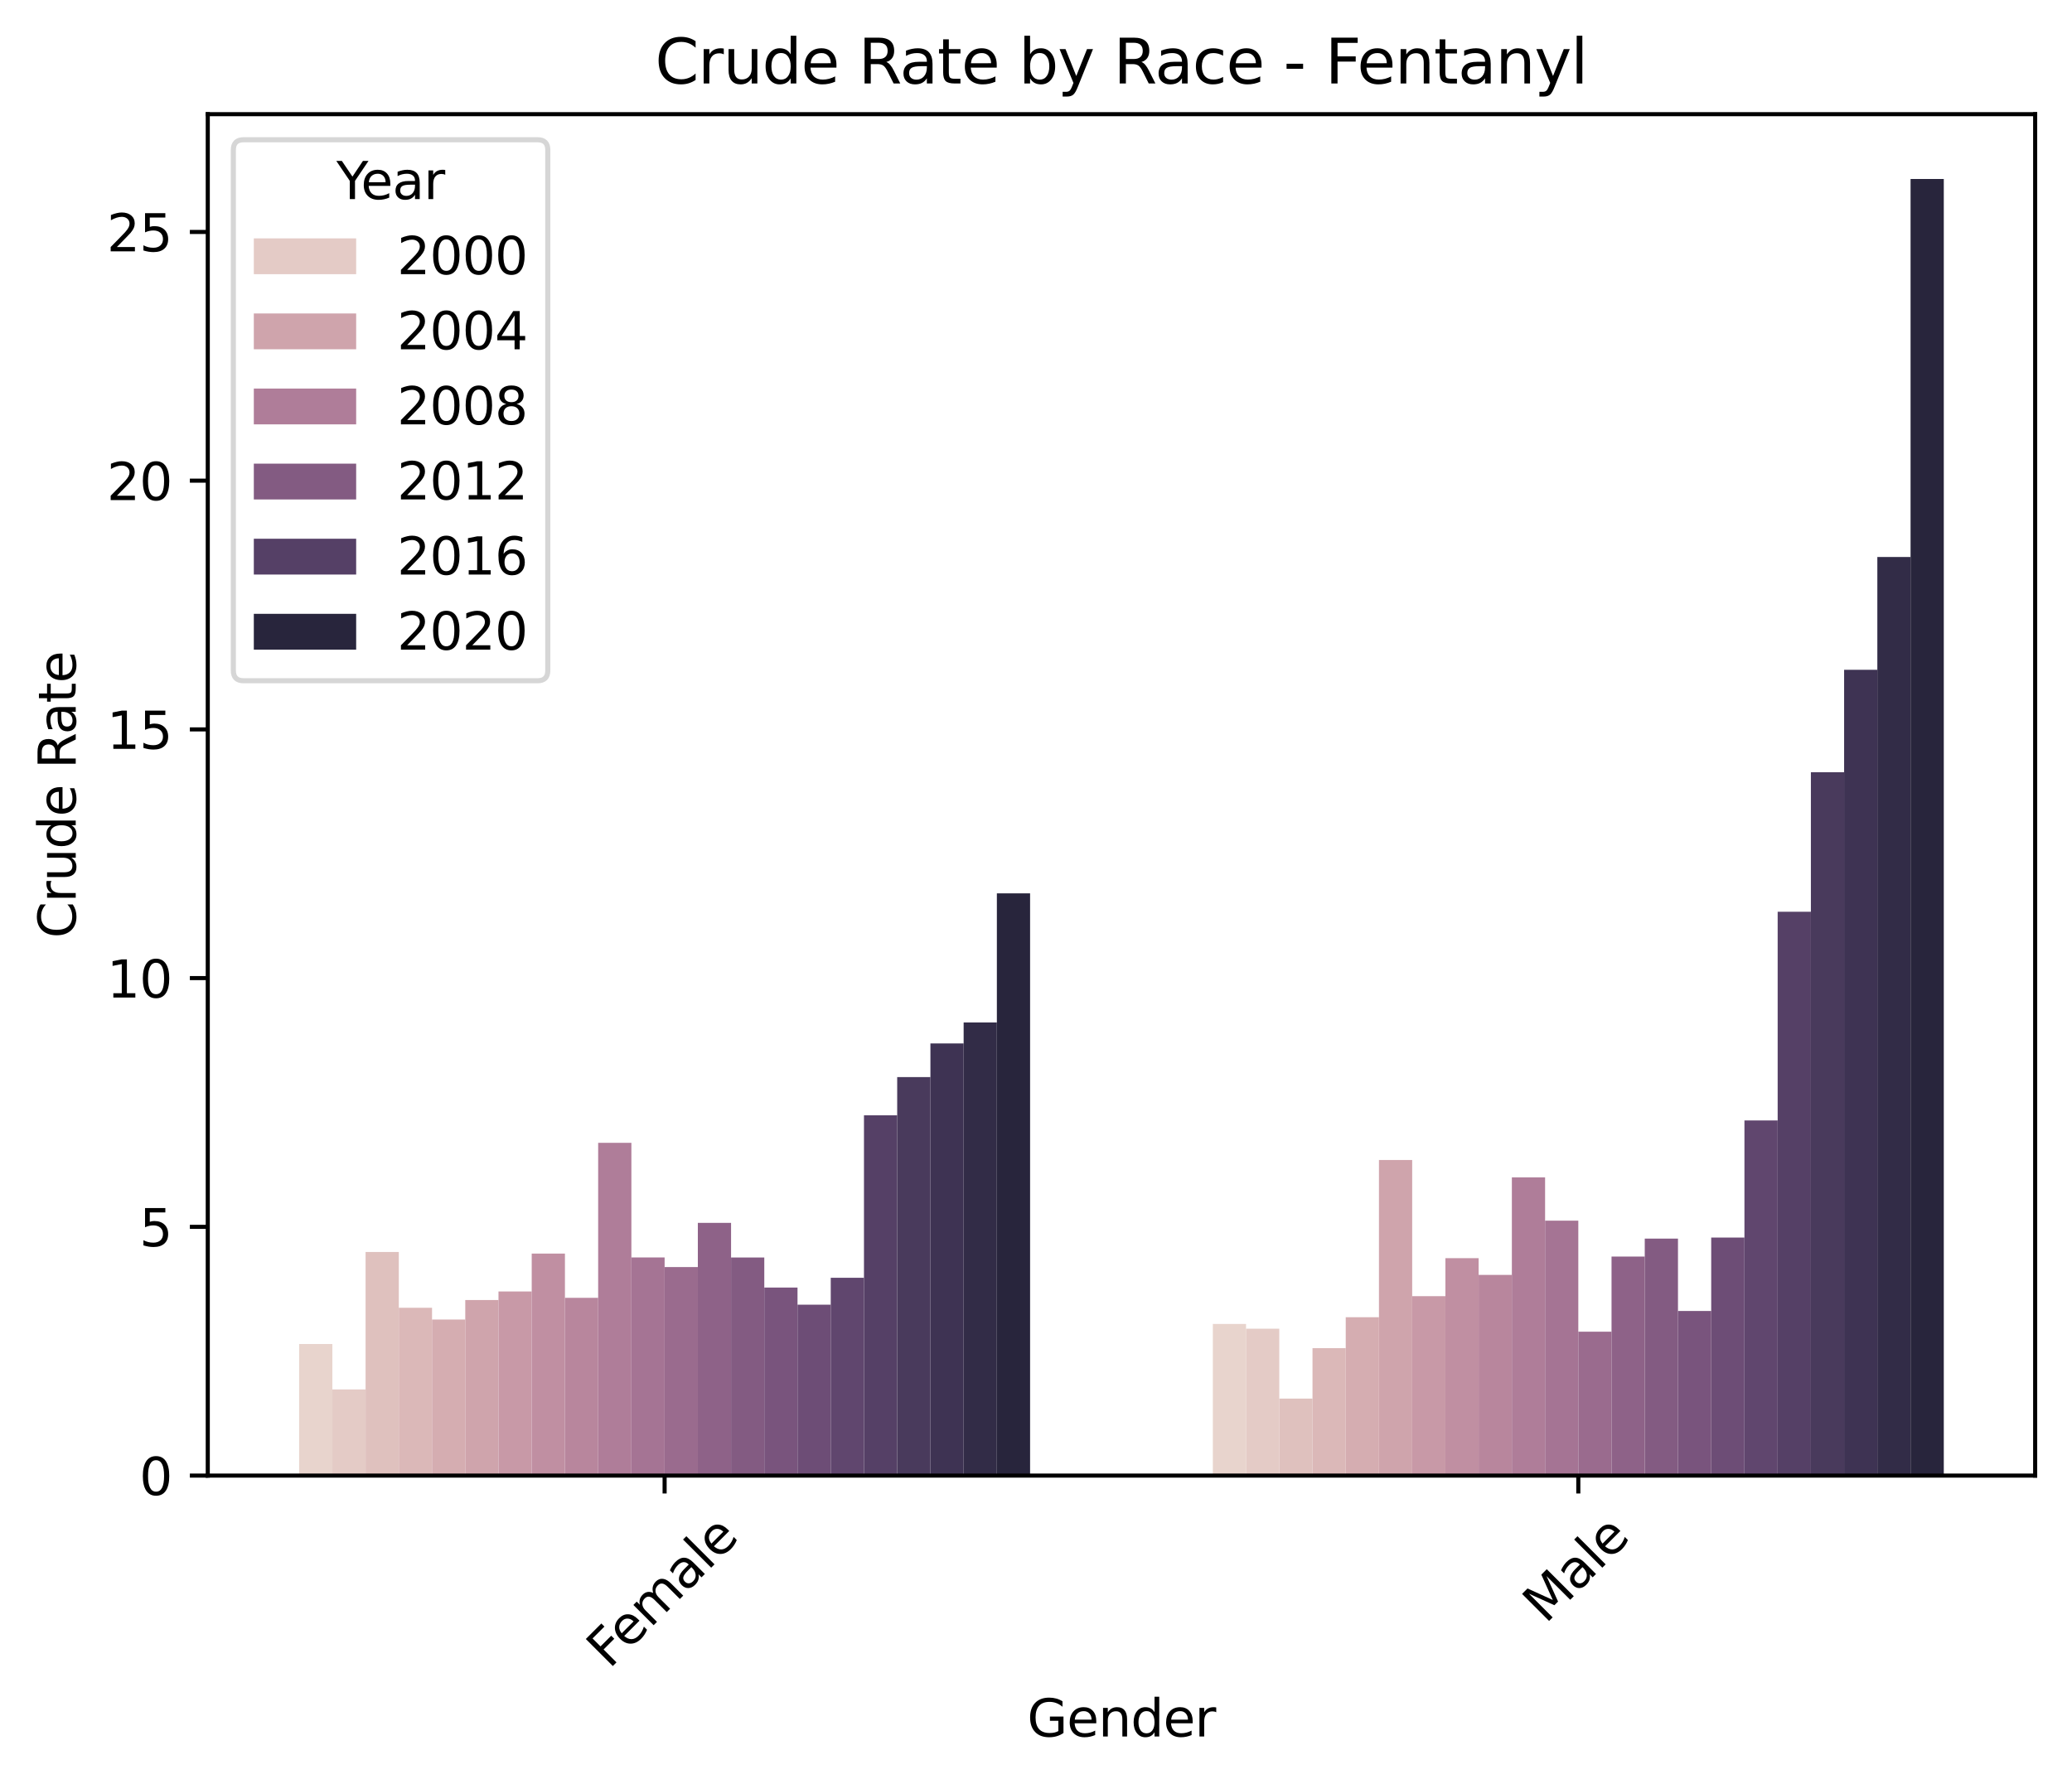 <?xml version="1.0" encoding="utf-8" standalone="no"?>
<!DOCTYPE svg PUBLIC "-//W3C//DTD SVG 1.1//EN"
  "http://www.w3.org/Graphics/SVG/1.1/DTD/svg11.dtd">
<svg xmlns:xlink="http://www.w3.org/1999/xlink" width="404.923pt" height="348.717pt" viewBox="0 0 404.923 348.717" xmlns="http://www.w3.org/2000/svg" version="1.1">
 <defs>
  <style type="text/css">*{stroke-linejoin: round; stroke-linecap: butt}</style>
 </defs>
 <g id="figure_1">
  <g id="patch_1">
   <path d="M 0 348.717 
L 404.923 348.717 
L 404.923 0 
L 0 0 
z
" style="fill: #ffffff"/>
  </g>
  <g id="axes_1">
   <g id="patch_2">
    <path d="M 40.603 288.43 
L 397.723 288.43 
L 397.723 22.318 
L 40.603 22.318 
z
" style="fill: #ffffff"/>
   </g>
   <g id="patch_3">
    <path d="M 58.459 288.43 
L 64.952 288.43 
L 64.952 262.709 
L 58.459 262.709 
z
" clip-path="url(#p15bc22dc12)" style="fill: #e8d4cd"/>
   </g>
   <g id="patch_4">
    <path d="M 237.019 288.43 
L 243.512 288.43 
L 243.512 258.794 
L 237.019 258.794 
z
" clip-path="url(#p15bc22dc12)" style="fill: #e8d4cd"/>
   </g>
   <g id="patch_5">
    <path d="M 64.952 288.43 
L 71.445 288.43 
L 71.445 271.592 
L 64.952 271.592 
z
" clip-path="url(#p15bc22dc12)" style="fill: #e4cbc6"/>
   </g>
   <g id="patch_6">
    <path d="M 243.512 288.43 
L 250.005 288.43 
L 250.005 259.72 
L 243.512 259.72 
z
" clip-path="url(#p15bc22dc12)" style="fill: #e4cbc6"/>
   </g>
   <g id="patch_7">
    <path d="M 71.445 288.43 
L 77.938 288.43 
L 77.938 244.728 
L 71.445 244.728 
z
" clip-path="url(#p15bc22dc12)" style="fill: #dfc1be"/>
   </g>
   <g id="patch_8">
    <path d="M 250.005 288.43 
L 256.498 288.43 
L 256.498 273.383 
L 250.005 273.383 
z
" clip-path="url(#p15bc22dc12)" style="fill: #dfc1be"/>
   </g>
   <g id="patch_9">
    <path d="M 77.938 288.43 
L 84.431 288.43 
L 84.431 255.635 
L 77.938 255.635 
z
" clip-path="url(#p15bc22dc12)" style="fill: #dbb8b8"/>
   </g>
   <g id="patch_10">
    <path d="M 256.498 288.43 
L 262.991 288.43 
L 262.991 263.528 
L 256.498 263.528 
z
" clip-path="url(#p15bc22dc12)" style="fill: #dbb8b8"/>
   </g>
   <g id="patch_11">
    <path d="M 84.431 288.43 
L 90.925 288.43 
L 90.925 257.935 
L 84.431 257.935 
z
" clip-path="url(#p15bc22dc12)" style="fill: #d5adb1"/>
   </g>
   <g id="patch_12">
    <path d="M 262.991 288.43 
L 269.485 288.43 
L 269.485 257.48 
L 262.991 257.48 
z
" clip-path="url(#p15bc22dc12)" style="fill: #d5adb1"/>
   </g>
   <g id="patch_13">
    <path d="M 90.925 288.43 
L 97.418 288.43 
L 97.418 254.119 
L 90.925 254.119 
z
" clip-path="url(#p15bc22dc12)" style="fill: #cfa4ac"/>
   </g>
   <g id="patch_14">
    <path d="M 269.485 288.43 
L 275.978 288.43 
L 275.978 226.745 
L 269.485 226.745 
z
" clip-path="url(#p15bc22dc12)" style="fill: #cfa4ac"/>
   </g>
   <g id="patch_15">
    <path d="M 97.418 288.43 
L 103.911 288.43 
L 103.911 252.444 
L 97.418 252.444 
z
" clip-path="url(#p15bc22dc12)" style="fill: #c899a7"/>
   </g>
   <g id="patch_16">
    <path d="M 275.978 288.43 
L 282.471 288.43 
L 282.471 253.36 
L 275.978 253.36 
z
" clip-path="url(#p15bc22dc12)" style="fill: #c899a7"/>
   </g>
   <g id="patch_17">
    <path d="M 103.911 288.43 
L 110.404 288.43 
L 110.404 245.04 
L 103.911 245.04 
z
" clip-path="url(#p15bc22dc12)" style="fill: #c08fa2"/>
   </g>
   <g id="patch_18">
    <path d="M 282.471 288.43 
L 288.964 288.43 
L 288.964 245.929 
L 282.471 245.929 
z
" clip-path="url(#p15bc22dc12)" style="fill: #c08fa2"/>
   </g>
   <g id="patch_19">
    <path d="M 110.404 288.43 
L 116.897 288.43 
L 116.897 253.688 
L 110.404 253.688 
z
" clip-path="url(#p15bc22dc12)" style="fill: #b8869d"/>
   </g>
   <g id="patch_20">
    <path d="M 288.964 288.43 
L 295.457 288.43 
L 295.457 249.209 
L 288.964 249.209 
z
" clip-path="url(#p15bc22dc12)" style="fill: #b8869d"/>
   </g>
   <g id="patch_21">
    <path d="M 116.897 288.43 
L 123.39 288.43 
L 123.39 223.386 
L 116.897 223.386 
z
" clip-path="url(#p15bc22dc12)" style="fill: #af7d99"/>
   </g>
   <g id="patch_22">
    <path d="M 295.457 288.43 
L 301.95 288.43 
L 301.95 230.142 
L 295.457 230.142 
z
" clip-path="url(#p15bc22dc12)" style="fill: #af7d99"/>
   </g>
   <g id="patch_23">
    <path d="M 123.39 288.43 
L 129.883 288.43 
L 129.883 245.792 
L 123.39 245.792 
z
" clip-path="url(#p15bc22dc12)" style="fill: #a57494"/>
   </g>
   <g id="patch_24">
    <path d="M 301.95 288.43 
L 308.443 288.43 
L 308.443 238.597 
L 301.95 238.597 
z
" clip-path="url(#p15bc22dc12)" style="fill: #a57494"/>
   </g>
   <g id="patch_25">
    <path d="M 129.883 288.43 
L 136.376 288.43 
L 136.376 247.671 
L 129.883 247.671 
z
" clip-path="url(#p15bc22dc12)" style="fill: #9a6b8e"/>
   </g>
   <g id="patch_26">
    <path d="M 308.443 288.43 
L 314.936 288.43 
L 314.936 260.309 
L 308.443 260.309 
z
" clip-path="url(#p15bc22dc12)" style="fill: #9a6b8e"/>
   </g>
   <g id="patch_27">
    <path d="M 136.376 288.43 
L 142.869 288.43 
L 142.869 239.034 
L 136.376 239.034 
z
" clip-path="url(#p15bc22dc12)" style="fill: #8e6288"/>
   </g>
   <g id="patch_28">
    <path d="M 314.936 288.43 
L 321.429 288.43 
L 321.429 245.616 
L 314.936 245.616 
z
" clip-path="url(#p15bc22dc12)" style="fill: #8e6288"/>
   </g>
   <g id="patch_29">
    <path d="M 142.869 288.43 
L 149.362 288.43 
L 149.362 245.807 
L 142.869 245.807 
z
" clip-path="url(#p15bc22dc12)" style="fill: #835b82"/>
   </g>
   <g id="patch_30">
    <path d="M 321.429 288.43 
L 327.922 288.43 
L 327.922 242.108 
L 321.429 242.108 
z
" clip-path="url(#p15bc22dc12)" style="fill: #835b82"/>
   </g>
   <g id="patch_31">
    <path d="M 149.362 288.43 
L 155.855 288.43 
L 155.855 251.681 
L 149.362 251.681 
z
" clip-path="url(#p15bc22dc12)" style="fill: #79547d"/>
   </g>
   <g id="patch_32">
    <path d="M 327.922 288.43 
L 334.415 288.43 
L 334.415 256.253 
L 327.922 256.253 
z
" clip-path="url(#p15bc22dc12)" style="fill: #79547d"/>
   </g>
   <g id="patch_33">
    <path d="M 155.855 288.43 
L 162.349 288.43 
L 162.349 255.026 
L 155.855 255.026 
z
" clip-path="url(#p15bc22dc12)" style="fill: #6d4d76"/>
   </g>
   <g id="patch_34">
    <path d="M 334.415 288.43 
L 340.909 288.43 
L 340.909 241.909 
L 334.415 241.909 
z
" clip-path="url(#p15bc22dc12)" style="fill: #6d4d76"/>
   </g>
   <g id="patch_35">
    <path d="M 162.349 288.43 
L 168.842 288.43 
L 168.842 249.765 
L 162.349 249.765 
z
" clip-path="url(#p15bc22dc12)" style="fill: #60466e"/>
   </g>
   <g id="patch_36">
    <path d="M 340.909 288.43 
L 347.402 288.43 
L 347.402 219.016 
L 340.909 219.016 
z
" clip-path="url(#p15bc22dc12)" style="fill: #60466e"/>
   </g>
   <g id="patch_37">
    <path d="M 168.842 288.43 
L 175.335 288.43 
L 175.335 218.009 
L 168.842 218.009 
z
" clip-path="url(#p15bc22dc12)" style="fill: #554066"/>
   </g>
   <g id="patch_38">
    <path d="M 347.402 288.43 
L 353.895 288.43 
L 353.895 178.217 
L 347.402 178.217 
z
" clip-path="url(#p15bc22dc12)" style="fill: #554066"/>
   </g>
   <g id="patch_39">
    <path d="M 175.335 288.43 
L 181.828 288.43 
L 181.828 210.542 
L 175.335 210.542 
z
" clip-path="url(#p15bc22dc12)" style="fill: #493a5c"/>
   </g>
   <g id="patch_40">
    <path d="M 353.895 288.43 
L 360.388 288.43 
L 360.388 150.946 
L 353.895 150.946 
z
" clip-path="url(#p15bc22dc12)" style="fill: #493a5c"/>
   </g>
   <g id="patch_41">
    <path d="M 181.828 288.43 
L 188.321 288.43 
L 188.321 203.96 
L 181.828 203.96 
z
" clip-path="url(#p15bc22dc12)" style="fill: #3e3353"/>
   </g>
   <g id="patch_42">
    <path d="M 360.388 288.43 
L 366.881 288.43 
L 366.881 130.922 
L 360.388 130.922 
z
" clip-path="url(#p15bc22dc12)" style="fill: #3e3353"/>
   </g>
   <g id="patch_43">
    <path d="M 188.321 288.43 
L 194.814 288.43 
L 194.814 199.86 
L 188.321 199.86 
z
" clip-path="url(#p15bc22dc12)" style="fill: #322c47"/>
   </g>
   <g id="patch_44">
    <path d="M 366.881 288.43 
L 373.374 288.43 
L 373.374 108.879 
L 366.881 108.879 
z
" clip-path="url(#p15bc22dc12)" style="fill: #322c47"/>
   </g>
   <g id="patch_45">
    <path d="M 194.814 288.43 
L 201.307 288.43 
L 201.307 174.621 
L 194.814 174.621 
z
" clip-path="url(#p15bc22dc12)" style="fill: #28253c"/>
   </g>
   <g id="patch_46">
    <path d="M 373.374 288.43 
L 379.867 288.43 
L 379.867 34.99 
L 373.374 34.99 
z
" clip-path="url(#p15bc22dc12)" style="fill: #28253c"/>
   </g>
   <g id="patch_47">
    <path d="M 129.883 288.43 
L 129.883 288.43 
L 129.883 288.43 
L 129.883 288.43 
z
" clip-path="url(#p15bc22dc12)" style="fill: #e4cbc6"/>
   </g>
   <g id="patch_48">
    <path d="M 129.883 288.43 
L 129.883 288.43 
L 129.883 288.43 
L 129.883 288.43 
z
" clip-path="url(#p15bc22dc12)" style="fill: #cfa4ac"/>
   </g>
   <g id="patch_49">
    <path d="M 129.883 288.43 
L 129.883 288.43 
L 129.883 288.43 
L 129.883 288.43 
z
" clip-path="url(#p15bc22dc12)" style="fill: #af7d99"/>
   </g>
   <g id="patch_50">
    <path d="M 129.883 288.43 
L 129.883 288.43 
L 129.883 288.43 
L 129.883 288.43 
z
" clip-path="url(#p15bc22dc12)" style="fill: #835b82"/>
   </g>
   <g id="patch_51">
    <path d="M 129.883 288.43 
L 129.883 288.43 
L 129.883 288.43 
L 129.883 288.43 
z
" clip-path="url(#p15bc22dc12)" style="fill: #554066"/>
   </g>
   <g id="patch_52">
    <path d="M 129.883 288.43 
L 129.883 288.43 
L 129.883 288.43 
L 129.883 288.43 
z
" clip-path="url(#p15bc22dc12)" style="fill: #28253c"/>
   </g>
   <g id="matplotlib.axis_1">
    <g id="xtick_1">
     <g id="line2d_1">
      <defs>
       <path id="m0c804ffe51" d="M 0 0 
L 0 3.5 
" style="stroke: #000000; stroke-width: 0.8"/>
      </defs>
      <g>
       <use xlink:href="#m0c804ffe51" x="129.883" y="288.43" style="stroke: #000000; stroke-width: 0.8"/>
      </g>
     </g>
     <g id="text_1">
      <!-- Female -->
      <g transform="translate(119.052 326.368) rotate(-45) scale(0.1 -0.1)">
       <defs>
        <path id="DejaVuSans-46" d="M 628 4666 
L 3309 4666 
L 3309 4134 
L 1259 4134 
L 1259 2759 
L 3109 2759 
L 3109 2228 
L 1259 2228 
L 1259 0 
L 628 0 
L 628 4666 
z
" transform="scale(0.016)"/>
        <path id="DejaVuSans-65" d="M 3597 1894 
L 3597 1613 
L 953 1613 
Q 991 1019 1311 708 
Q 1631 397 2203 397 
Q 2534 397 2845 478 
Q 3156 559 3463 722 
L 3463 178 
Q 3153 47 2828 -22 
Q 2503 -91 2169 -91 
Q 1331 -91 842 396 
Q 353 884 353 1716 
Q 353 2575 817 3079 
Q 1281 3584 2069 3584 
Q 2775 3584 3186 3129 
Q 3597 2675 3597 1894 
z
M 3022 2063 
Q 3016 2534 2758 2815 
Q 2500 3097 2075 3097 
Q 1594 3097 1305 2825 
Q 1016 2553 972 2059 
L 3022 2063 
z
" transform="scale(0.016)"/>
        <path id="DejaVuSans-6d" d="M 3328 2828 
Q 3544 3216 3844 3400 
Q 4144 3584 4550 3584 
Q 5097 3584 5394 3201 
Q 5691 2819 5691 2113 
L 5691 0 
L 5113 0 
L 5113 2094 
Q 5113 2597 4934 2840 
Q 4756 3084 4391 3084 
Q 3944 3084 3684 2787 
Q 3425 2491 3425 1978 
L 3425 0 
L 2847 0 
L 2847 2094 
Q 2847 2600 2669 2842 
Q 2491 3084 2119 3084 
Q 1678 3084 1418 2786 
Q 1159 2488 1159 1978 
L 1159 0 
L 581 0 
L 581 3500 
L 1159 3500 
L 1159 2956 
Q 1356 3278 1631 3431 
Q 1906 3584 2284 3584 
Q 2666 3584 2933 3390 
Q 3200 3197 3328 2828 
z
" transform="scale(0.016)"/>
        <path id="DejaVuSans-61" d="M 2194 1759 
Q 1497 1759 1228 1600 
Q 959 1441 959 1056 
Q 959 750 1161 570 
Q 1363 391 1709 391 
Q 2188 391 2477 730 
Q 2766 1069 2766 1631 
L 2766 1759 
L 2194 1759 
z
M 3341 1997 
L 3341 0 
L 2766 0 
L 2766 531 
Q 2569 213 2275 61 
Q 1981 -91 1556 -91 
Q 1019 -91 701 211 
Q 384 513 384 1019 
Q 384 1609 779 1909 
Q 1175 2209 1959 2209 
L 2766 2209 
L 2766 2266 
Q 2766 2663 2505 2880 
Q 2244 3097 1772 3097 
Q 1472 3097 1187 3025 
Q 903 2953 641 2809 
L 641 3341 
Q 956 3463 1253 3523 
Q 1550 3584 1831 3584 
Q 2591 3584 2966 3190 
Q 3341 2797 3341 1997 
z
" transform="scale(0.016)"/>
        <path id="DejaVuSans-6c" d="M 603 4863 
L 1178 4863 
L 1178 0 
L 603 0 
L 603 4863 
z
" transform="scale(0.016)"/>
       </defs>
       <use xlink:href="#DejaVuSans-46"/>
       <use xlink:href="#DejaVuSans-65" x="52.02"/>
       <use xlink:href="#DejaVuSans-6d" x="113.543"/>
       <use xlink:href="#DejaVuSans-61" x="210.955"/>
       <use xlink:href="#DejaVuSans-6c" x="272.234"/>
       <use xlink:href="#DejaVuSans-65" x="300.018"/>
      </g>
     </g>
    </g>
    <g id="xtick_2">
     <g id="line2d_2">
      <g>
       <use xlink:href="#m0c804ffe51" x="308.443" y="288.43" style="stroke: #000000; stroke-width: 0.8"/>
      </g>
     </g>
     <g id="text_2">
      <!-- Male -->
      <g transform="translate(302.02 317.553) rotate(-45) scale(0.1 -0.1)">
       <defs>
        <path id="DejaVuSans-4d" d="M 628 4666 
L 1569 4666 
L 2759 1491 
L 3956 4666 
L 4897 4666 
L 4897 0 
L 4281 0 
L 4281 4097 
L 3078 897 
L 2444 897 
L 1241 4097 
L 1241 0 
L 628 0 
L 628 4666 
z
" transform="scale(0.016)"/>
       </defs>
       <use xlink:href="#DejaVuSans-4d"/>
       <use xlink:href="#DejaVuSans-61" x="86.279"/>
       <use xlink:href="#DejaVuSans-6c" x="147.559"/>
       <use xlink:href="#DejaVuSans-65" x="175.342"/>
      </g>
     </g>
    </g>
    <g id="text_3">
     <!-- Gender -->
     <g transform="translate(200.737 339.437) scale(0.1 -0.1)">
      <defs>
       <path id="DejaVuSans-47" d="M 3809 666 
L 3809 1919 
L 2778 1919 
L 2778 2438 
L 4434 2438 
L 4434 434 
Q 4069 175 3628 42 
Q 3188 -91 2688 -91 
Q 1594 -91 976 548 
Q 359 1188 359 2328 
Q 359 3472 976 4111 
Q 1594 4750 2688 4750 
Q 3144 4750 3555 4637 
Q 3966 4525 4313 4306 
L 4313 3634 
Q 3963 3931 3569 4081 
Q 3175 4231 2741 4231 
Q 1884 4231 1454 3753 
Q 1025 3275 1025 2328 
Q 1025 1384 1454 906 
Q 1884 428 2741 428 
Q 3075 428 3337 486 
Q 3600 544 3809 666 
z
" transform="scale(0.016)"/>
       <path id="DejaVuSans-6e" d="M 3513 2113 
L 3513 0 
L 2938 0 
L 2938 2094 
Q 2938 2591 2744 2837 
Q 2550 3084 2163 3084 
Q 1697 3084 1428 2787 
Q 1159 2491 1159 1978 
L 1159 0 
L 581 0 
L 581 3500 
L 1159 3500 
L 1159 2956 
Q 1366 3272 1645 3428 
Q 1925 3584 2291 3584 
Q 2894 3584 3203 3211 
Q 3513 2838 3513 2113 
z
" transform="scale(0.016)"/>
       <path id="DejaVuSans-64" d="M 2906 2969 
L 2906 4863 
L 3481 4863 
L 3481 0 
L 2906 0 
L 2906 525 
Q 2725 213 2448 61 
Q 2172 -91 1784 -91 
Q 1150 -91 751 415 
Q 353 922 353 1747 
Q 353 2572 751 3078 
Q 1150 3584 1784 3584 
Q 2172 3584 2448 3432 
Q 2725 3281 2906 2969 
z
M 947 1747 
Q 947 1113 1208 752 
Q 1469 391 1925 391 
Q 2381 391 2643 752 
Q 2906 1113 2906 1747 
Q 2906 2381 2643 2742 
Q 2381 3103 1925 3103 
Q 1469 3103 1208 2742 
Q 947 2381 947 1747 
z
" transform="scale(0.016)"/>
       <path id="DejaVuSans-72" d="M 2631 2963 
Q 2534 3019 2420 3045 
Q 2306 3072 2169 3072 
Q 1681 3072 1420 2755 
Q 1159 2438 1159 1844 
L 1159 0 
L 581 0 
L 581 3500 
L 1159 3500 
L 1159 2956 
Q 1341 3275 1631 3429 
Q 1922 3584 2338 3584 
Q 2397 3584 2469 3576 
Q 2541 3569 2628 3553 
L 2631 2963 
z
" transform="scale(0.016)"/>
      </defs>
      <use xlink:href="#DejaVuSans-47"/>
      <use xlink:href="#DejaVuSans-65" x="77.49"/>
      <use xlink:href="#DejaVuSans-6e" x="139.014"/>
      <use xlink:href="#DejaVuSans-64" x="202.393"/>
      <use xlink:href="#DejaVuSans-65" x="265.869"/>
      <use xlink:href="#DejaVuSans-72" x="327.393"/>
     </g>
    </g>
   </g>
   <g id="matplotlib.axis_2">
    <g id="ytick_1">
     <g id="line2d_3">
      <defs>
       <path id="me01d531448" d="M 0 0 
L -3.5 0 
" style="stroke: #000000; stroke-width: 0.8"/>
      </defs>
      <g>
       <use xlink:href="#me01d531448" x="40.603" y="288.43" style="stroke: #000000; stroke-width: 0.8"/>
      </g>
     </g>
     <g id="text_4">
      <!-- 0 -->
      <g transform="translate(27.241 292.229) scale(0.1 -0.1)">
       <defs>
        <path id="DejaVuSans-30" d="M 2034 4250 
Q 1547 4250 1301 3770 
Q 1056 3291 1056 2328 
Q 1056 1369 1301 889 
Q 1547 409 2034 409 
Q 2525 409 2770 889 
Q 3016 1369 3016 2328 
Q 3016 3291 2770 3770 
Q 2525 4250 2034 4250 
z
M 2034 4750 
Q 2819 4750 3233 4129 
Q 3647 3509 3647 2328 
Q 3647 1150 3233 529 
Q 2819 -91 2034 -91 
Q 1250 -91 836 529 
Q 422 1150 422 2328 
Q 422 3509 836 4129 
Q 1250 4750 2034 4750 
z
" transform="scale(0.016)"/>
       </defs>
       <use xlink:href="#DejaVuSans-30"/>
      </g>
     </g>
    </g>
    <g id="ytick_2">
     <g id="line2d_4">
      <g>
       <use xlink:href="#me01d531448" x="40.603" y="239.811" style="stroke: #000000; stroke-width: 0.8"/>
      </g>
     </g>
     <g id="text_5">
      <!-- 5 -->
      <g transform="translate(27.241 243.61) scale(0.1 -0.1)">
       <defs>
        <path id="DejaVuSans-35" d="M 691 4666 
L 3169 4666 
L 3169 4134 
L 1269 4134 
L 1269 2991 
Q 1406 3038 1543 3061 
Q 1681 3084 1819 3084 
Q 2600 3084 3056 2656 
Q 3513 2228 3513 1497 
Q 3513 744 3044 326 
Q 2575 -91 1722 -91 
Q 1428 -91 1123 -41 
Q 819 9 494 109 
L 494 744 
Q 775 591 1075 516 
Q 1375 441 1709 441 
Q 2250 441 2565 725 
Q 2881 1009 2881 1497 
Q 2881 1984 2565 2268 
Q 2250 2553 1709 2553 
Q 1456 2553 1204 2497 
Q 953 2441 691 2322 
L 691 4666 
z
" transform="scale(0.016)"/>
       </defs>
       <use xlink:href="#DejaVuSans-35"/>
      </g>
     </g>
    </g>
    <g id="ytick_3">
     <g id="line2d_5">
      <g>
       <use xlink:href="#me01d531448" x="40.603" y="191.192" style="stroke: #000000; stroke-width: 0.8"/>
      </g>
     </g>
     <g id="text_6">
      <!-- 10 -->
      <g transform="translate(20.878 194.992) scale(0.1 -0.1)">
       <defs>
        <path id="DejaVuSans-31" d="M 794 531 
L 1825 531 
L 1825 4091 
L 703 3866 
L 703 4441 
L 1819 4666 
L 2450 4666 
L 2450 531 
L 3481 531 
L 3481 0 
L 794 0 
L 794 531 
z
" transform="scale(0.016)"/>
       </defs>
       <use xlink:href="#DejaVuSans-31"/>
       <use xlink:href="#DejaVuSans-30" x="63.623"/>
      </g>
     </g>
    </g>
    <g id="ytick_4">
     <g id="line2d_6">
      <g>
       <use xlink:href="#me01d531448" x="40.603" y="142.573" style="stroke: #000000; stroke-width: 0.8"/>
      </g>
     </g>
     <g id="text_7">
      <!-- 15 -->
      <g transform="translate(20.878 146.373) scale(0.1 -0.1)">
       <use xlink:href="#DejaVuSans-31"/>
       <use xlink:href="#DejaVuSans-35" x="63.623"/>
      </g>
     </g>
    </g>
    <g id="ytick_5">
     <g id="line2d_7">
      <g>
       <use xlink:href="#me01d531448" x="40.603" y="93.955" style="stroke: #000000; stroke-width: 0.8"/>
      </g>
     </g>
     <g id="text_8">
      <!-- 20 -->
      <g transform="translate(20.878 97.754) scale(0.1 -0.1)">
       <defs>
        <path id="DejaVuSans-32" d="M 1228 531 
L 3431 531 
L 3431 0 
L 469 0 
L 469 531 
Q 828 903 1448 1529 
Q 2069 2156 2228 2338 
Q 2531 2678 2651 2914 
Q 2772 3150 2772 3378 
Q 2772 3750 2511 3984 
Q 2250 4219 1831 4219 
Q 1534 4219 1204 4116 
Q 875 4013 500 3803 
L 500 4441 
Q 881 4594 1212 4672 
Q 1544 4750 1819 4750 
Q 2544 4750 2975 4387 
Q 3406 4025 3406 3419 
Q 3406 3131 3298 2873 
Q 3191 2616 2906 2266 
Q 2828 2175 2409 1742 
Q 1991 1309 1228 531 
z
" transform="scale(0.016)"/>
       </defs>
       <use xlink:href="#DejaVuSans-32"/>
       <use xlink:href="#DejaVuSans-30" x="63.623"/>
      </g>
     </g>
    </g>
    <g id="ytick_6">
     <g id="line2d_8">
      <g>
       <use xlink:href="#me01d531448" x="40.603" y="45.336" style="stroke: #000000; stroke-width: 0.8"/>
      </g>
     </g>
     <g id="text_9">
      <!-- 25 -->
      <g transform="translate(20.878 49.135) scale(0.1 -0.1)">
       <use xlink:href="#DejaVuSans-32"/>
       <use xlink:href="#DejaVuSans-35" x="63.623"/>
      </g>
     </g>
    </g>
    <g id="text_10">
     <!-- Crude Rate -->
     <g transform="translate(14.798 183.392) rotate(-90) scale(0.1 -0.1)">
      <defs>
       <path id="DejaVuSans-43" d="M 4122 4306 
L 4122 3641 
Q 3803 3938 3442 4084 
Q 3081 4231 2675 4231 
Q 1875 4231 1450 3742 
Q 1025 3253 1025 2328 
Q 1025 1406 1450 917 
Q 1875 428 2675 428 
Q 3081 428 3442 575 
Q 3803 722 4122 1019 
L 4122 359 
Q 3791 134 3420 21 
Q 3050 -91 2638 -91 
Q 1578 -91 968 557 
Q 359 1206 359 2328 
Q 359 3453 968 4101 
Q 1578 4750 2638 4750 
Q 3056 4750 3426 4639 
Q 3797 4528 4122 4306 
z
" transform="scale(0.016)"/>
       <path id="DejaVuSans-75" d="M 544 1381 
L 544 3500 
L 1119 3500 
L 1119 1403 
Q 1119 906 1312 657 
Q 1506 409 1894 409 
Q 2359 409 2629 706 
Q 2900 1003 2900 1516 
L 2900 3500 
L 3475 3500 
L 3475 0 
L 2900 0 
L 2900 538 
Q 2691 219 2414 64 
Q 2138 -91 1772 -91 
Q 1169 -91 856 284 
Q 544 659 544 1381 
z
M 1991 3584 
L 1991 3584 
z
" transform="scale(0.016)"/>
       <path id="DejaVuSans-20" transform="scale(0.016)"/>
       <path id="DejaVuSans-52" d="M 2841 2188 
Q 3044 2119 3236 1894 
Q 3428 1669 3622 1275 
L 4263 0 
L 3584 0 
L 2988 1197 
Q 2756 1666 2539 1819 
Q 2322 1972 1947 1972 
L 1259 1972 
L 1259 0 
L 628 0 
L 628 4666 
L 2053 4666 
Q 2853 4666 3247 4331 
Q 3641 3997 3641 3322 
Q 3641 2881 3436 2590 
Q 3231 2300 2841 2188 
z
M 1259 4147 
L 1259 2491 
L 2053 2491 
Q 2509 2491 2742 2702 
Q 2975 2913 2975 3322 
Q 2975 3731 2742 3939 
Q 2509 4147 2053 4147 
L 1259 4147 
z
" transform="scale(0.016)"/>
       <path id="DejaVuSans-74" d="M 1172 4494 
L 1172 3500 
L 2356 3500 
L 2356 3053 
L 1172 3053 
L 1172 1153 
Q 1172 725 1289 603 
Q 1406 481 1766 481 
L 2356 481 
L 2356 0 
L 1766 0 
Q 1100 0 847 248 
Q 594 497 594 1153 
L 594 3053 
L 172 3053 
L 172 3500 
L 594 3500 
L 594 4494 
L 1172 4494 
z
" transform="scale(0.016)"/>
      </defs>
      <use xlink:href="#DejaVuSans-43"/>
      <use xlink:href="#DejaVuSans-72" x="69.824"/>
      <use xlink:href="#DejaVuSans-75" x="110.938"/>
      <use xlink:href="#DejaVuSans-64" x="174.316"/>
      <use xlink:href="#DejaVuSans-65" x="237.793"/>
      <use xlink:href="#DejaVuSans-20" x="299.316"/>
      <use xlink:href="#DejaVuSans-52" x="331.104"/>
      <use xlink:href="#DejaVuSans-61" x="398.336"/>
      <use xlink:href="#DejaVuSans-74" x="459.615"/>
      <use xlink:href="#DejaVuSans-65" x="498.824"/>
     </g>
    </g>
   </g>
   <g id="patch_53">
    <path d="M 40.603 288.43 
L 40.603 22.318 
" style="fill: none; stroke: #000000; stroke-width: 0.8; stroke-linejoin: miter; stroke-linecap: square"/>
   </g>
   <g id="patch_54">
    <path d="M 397.723 288.43 
L 397.723 22.318 
" style="fill: none; stroke: #000000; stroke-width: 0.8; stroke-linejoin: miter; stroke-linecap: square"/>
   </g>
   <g id="patch_55">
    <path d="M 40.603 288.43 
L 397.723 288.43 
" style="fill: none; stroke: #000000; stroke-width: 0.8; stroke-linejoin: miter; stroke-linecap: square"/>
   </g>
   <g id="patch_56">
    <path d="M 40.603 22.318 
L 397.723 22.318 
" style="fill: none; stroke: #000000; stroke-width: 0.8; stroke-linejoin: miter; stroke-linecap: square"/>
   </g>
   <g id="text_11">
    <!-- Crude Rate by Race - Fentanyl -->
    <g transform="translate(128.022 16.318) scale(0.12 -0.12)">
     <defs>
      <path id="DejaVuSans-62" d="M 3116 1747 
Q 3116 2381 2855 2742 
Q 2594 3103 2138 3103 
Q 1681 3103 1420 2742 
Q 1159 2381 1159 1747 
Q 1159 1113 1420 752 
Q 1681 391 2138 391 
Q 2594 391 2855 752 
Q 3116 1113 3116 1747 
z
M 1159 2969 
Q 1341 3281 1617 3432 
Q 1894 3584 2278 3584 
Q 2916 3584 3314 3078 
Q 3713 2572 3713 1747 
Q 3713 922 3314 415 
Q 2916 -91 2278 -91 
Q 1894 -91 1617 61 
Q 1341 213 1159 525 
L 1159 0 
L 581 0 
L 581 4863 
L 1159 4863 
L 1159 2969 
z
" transform="scale(0.016)"/>
      <path id="DejaVuSans-79" d="M 2059 -325 
Q 1816 -950 1584 -1140 
Q 1353 -1331 966 -1331 
L 506 -1331 
L 506 -850 
L 844 -850 
Q 1081 -850 1212 -737 
Q 1344 -625 1503 -206 
L 1606 56 
L 191 3500 
L 800 3500 
L 1894 763 
L 2988 3500 
L 3597 3500 
L 2059 -325 
z
" transform="scale(0.016)"/>
      <path id="DejaVuSans-63" d="M 3122 3366 
L 3122 2828 
Q 2878 2963 2633 3030 
Q 2388 3097 2138 3097 
Q 1578 3097 1268 2742 
Q 959 2388 959 1747 
Q 959 1106 1268 751 
Q 1578 397 2138 397 
Q 2388 397 2633 464 
Q 2878 531 3122 666 
L 3122 134 
Q 2881 22 2623 -34 
Q 2366 -91 2075 -91 
Q 1284 -91 818 406 
Q 353 903 353 1747 
Q 353 2603 823 3093 
Q 1294 3584 2113 3584 
Q 2378 3584 2631 3529 
Q 2884 3475 3122 3366 
z
" transform="scale(0.016)"/>
      <path id="DejaVuSans-2d" d="M 313 2009 
L 1997 2009 
L 1997 1497 
L 313 1497 
L 313 2009 
z
" transform="scale(0.016)"/>
     </defs>
     <use xlink:href="#DejaVuSans-43"/>
     <use xlink:href="#DejaVuSans-72" x="69.824"/>
     <use xlink:href="#DejaVuSans-75" x="110.938"/>
     <use xlink:href="#DejaVuSans-64" x="174.316"/>
     <use xlink:href="#DejaVuSans-65" x="237.793"/>
     <use xlink:href="#DejaVuSans-20" x="299.316"/>
     <use xlink:href="#DejaVuSans-52" x="331.104"/>
     <use xlink:href="#DejaVuSans-61" x="398.336"/>
     <use xlink:href="#DejaVuSans-74" x="459.615"/>
     <use xlink:href="#DejaVuSans-65" x="498.824"/>
     <use xlink:href="#DejaVuSans-20" x="560.348"/>
     <use xlink:href="#DejaVuSans-62" x="592.135"/>
     <use xlink:href="#DejaVuSans-79" x="655.611"/>
     <use xlink:href="#DejaVuSans-20" x="714.791"/>
     <use xlink:href="#DejaVuSans-52" x="746.578"/>
     <use xlink:href="#DejaVuSans-61" x="813.811"/>
     <use xlink:href="#DejaVuSans-63" x="875.09"/>
     <use xlink:href="#DejaVuSans-65" x="930.07"/>
     <use xlink:href="#DejaVuSans-20" x="991.594"/>
     <use xlink:href="#DejaVuSans-2d" x="1023.381"/>
     <use xlink:href="#DejaVuSans-20" x="1059.465"/>
     <use xlink:href="#DejaVuSans-46" x="1091.252"/>
     <use xlink:href="#DejaVuSans-65" x="1143.271"/>
     <use xlink:href="#DejaVuSans-6e" x="1204.795"/>
     <use xlink:href="#DejaVuSans-74" x="1268.174"/>
     <use xlink:href="#DejaVuSans-61" x="1307.383"/>
     <use xlink:href="#DejaVuSans-6e" x="1368.662"/>
     <use xlink:href="#DejaVuSans-79" x="1432.041"/>
     <use xlink:href="#DejaVuSans-6c" x="1491.221"/>
    </g>
   </g>
   <g id="legend_1">
    <g id="patch_57">
     <path d="M 47.603 133.065 
L 105.053 133.065 
Q 107.053 133.065 107.053 131.065 
L 107.053 29.318 
Q 107.053 27.318 105.053 27.318 
L 47.603 27.318 
Q 45.603 27.318 45.603 29.318 
L 45.603 131.065 
Q 45.603 133.065 47.603 133.065 
z
" style="fill: #ffffff; opacity: 0.8; stroke: #cccccc; stroke-linejoin: miter"/>
    </g>
    <g id="text_12">
     <!-- Year -->
     <g transform="translate(65.741 38.917) scale(0.1 -0.1)">
      <defs>
       <path id="DejaVuSans-59" d="M -13 4666 
L 666 4666 
L 1959 2747 
L 3244 4666 
L 3922 4666 
L 2272 2222 
L 2272 0 
L 1638 0 
L 1638 2222 
L -13 4666 
z
" transform="scale(0.016)"/>
      </defs>
      <use xlink:href="#DejaVuSans-59"/>
      <use xlink:href="#DejaVuSans-65" x="47.834"/>
      <use xlink:href="#DejaVuSans-61" x="109.357"/>
      <use xlink:href="#DejaVuSans-72" x="170.637"/>
     </g>
    </g>
    <g id="patch_58">
     <path d="M 49.603 53.595 
L 69.603 53.595 
L 69.603 46.595 
L 49.603 46.595 
z
" style="fill: #e4cbc6"/>
    </g>
    <g id="text_13">
     <!-- 2000 -->
     <g transform="translate(77.603 53.595) scale(0.1 -0.1)">
      <use xlink:href="#DejaVuSans-32"/>
      <use xlink:href="#DejaVuSans-30" x="63.623"/>
      <use xlink:href="#DejaVuSans-30" x="127.246"/>
      <use xlink:href="#DejaVuSans-30" x="190.869"/>
     </g>
    </g>
    <g id="patch_59">
     <path d="M 49.603 68.273 
L 69.603 68.273 
L 69.603 61.273 
L 49.603 61.273 
z
" style="fill: #cfa4ac"/>
    </g>
    <g id="text_14">
     <!-- 2004 -->
     <g transform="translate(77.603 68.273) scale(0.1 -0.1)">
      <defs>
       <path id="DejaVuSans-34" d="M 2419 4116 
L 825 1625 
L 2419 1625 
L 2419 4116 
z
M 2253 4666 
L 3047 4666 
L 3047 1625 
L 3713 1625 
L 3713 1100 
L 3047 1100 
L 3047 0 
L 2419 0 
L 2419 1100 
L 313 1100 
L 313 1709 
L 2253 4666 
z
" transform="scale(0.016)"/>
      </defs>
      <use xlink:href="#DejaVuSans-32"/>
      <use xlink:href="#DejaVuSans-30" x="63.623"/>
      <use xlink:href="#DejaVuSans-30" x="127.246"/>
      <use xlink:href="#DejaVuSans-34" x="190.869"/>
     </g>
    </g>
    <g id="patch_60">
     <path d="M 49.603 82.951 
L 69.603 82.951 
L 69.603 75.951 
L 49.603 75.951 
z
" style="fill: #af7d99"/>
    </g>
    <g id="text_15">
     <!-- 2008 -->
     <g transform="translate(77.603 82.951) scale(0.1 -0.1)">
      <defs>
       <path id="DejaVuSans-38" d="M 2034 2216 
Q 1584 2216 1326 1975 
Q 1069 1734 1069 1313 
Q 1069 891 1326 650 
Q 1584 409 2034 409 
Q 2484 409 2743 651 
Q 3003 894 3003 1313 
Q 3003 1734 2745 1975 
Q 2488 2216 2034 2216 
z
M 1403 2484 
Q 997 2584 770 2862 
Q 544 3141 544 3541 
Q 544 4100 942 4425 
Q 1341 4750 2034 4750 
Q 2731 4750 3128 4425 
Q 3525 4100 3525 3541 
Q 3525 3141 3298 2862 
Q 3072 2584 2669 2484 
Q 3125 2378 3379 2068 
Q 3634 1759 3634 1313 
Q 3634 634 3220 271 
Q 2806 -91 2034 -91 
Q 1263 -91 848 271 
Q 434 634 434 1313 
Q 434 1759 690 2068 
Q 947 2378 1403 2484 
z
M 1172 3481 
Q 1172 3119 1398 2916 
Q 1625 2713 2034 2713 
Q 2441 2713 2670 2916 
Q 2900 3119 2900 3481 
Q 2900 3844 2670 4047 
Q 2441 4250 2034 4250 
Q 1625 4250 1398 4047 
Q 1172 3844 1172 3481 
z
" transform="scale(0.016)"/>
      </defs>
      <use xlink:href="#DejaVuSans-32"/>
      <use xlink:href="#DejaVuSans-30" x="63.623"/>
      <use xlink:href="#DejaVuSans-30" x="127.246"/>
      <use xlink:href="#DejaVuSans-38" x="190.869"/>
     </g>
    </g>
    <g id="patch_61">
     <path d="M 49.603 97.629 
L 69.603 97.629 
L 69.603 90.629 
L 49.603 90.629 
z
" style="fill: #835b82"/>
    </g>
    <g id="text_16">
     <!-- 2012 -->
     <g transform="translate(77.603 97.629) scale(0.1 -0.1)">
      <use xlink:href="#DejaVuSans-32"/>
      <use xlink:href="#DejaVuSans-30" x="63.623"/>
      <use xlink:href="#DejaVuSans-31" x="127.246"/>
      <use xlink:href="#DejaVuSans-32" x="190.869"/>
     </g>
    </g>
    <g id="patch_62">
     <path d="M 49.603 112.307 
L 69.603 112.307 
L 69.603 105.307 
L 49.603 105.307 
z
" style="fill: #554066"/>
    </g>
    <g id="text_17">
     <!-- 2016 -->
     <g transform="translate(77.603 112.307) scale(0.1 -0.1)">
      <defs>
       <path id="DejaVuSans-36" d="M 2113 2584 
Q 1688 2584 1439 2293 
Q 1191 2003 1191 1497 
Q 1191 994 1439 701 
Q 1688 409 2113 409 
Q 2538 409 2786 701 
Q 3034 994 3034 1497 
Q 3034 2003 2786 2293 
Q 2538 2584 2113 2584 
z
M 3366 4563 
L 3366 3988 
Q 3128 4100 2886 4159 
Q 2644 4219 2406 4219 
Q 1781 4219 1451 3797 
Q 1122 3375 1075 2522 
Q 1259 2794 1537 2939 
Q 1816 3084 2150 3084 
Q 2853 3084 3261 2657 
Q 3669 2231 3669 1497 
Q 3669 778 3244 343 
Q 2819 -91 2113 -91 
Q 1303 -91 875 529 
Q 447 1150 447 2328 
Q 447 3434 972 4092 
Q 1497 4750 2381 4750 
Q 2619 4750 2861 4703 
Q 3103 4656 3366 4563 
z
" transform="scale(0.016)"/>
      </defs>
      <use xlink:href="#DejaVuSans-32"/>
      <use xlink:href="#DejaVuSans-30" x="63.623"/>
      <use xlink:href="#DejaVuSans-31" x="127.246"/>
      <use xlink:href="#DejaVuSans-36" x="190.869"/>
     </g>
    </g>
    <g id="patch_63">
     <path d="M 49.603 126.985 
L 69.603 126.985 
L 69.603 119.985 
L 49.603 119.985 
z
" style="fill: #28253c"/>
    </g>
    <g id="text_18">
     <!-- 2020 -->
     <g transform="translate(77.603 126.985) scale(0.1 -0.1)">
      <use xlink:href="#DejaVuSans-32"/>
      <use xlink:href="#DejaVuSans-30" x="63.623"/>
      <use xlink:href="#DejaVuSans-32" x="127.246"/>
      <use xlink:href="#DejaVuSans-30" x="190.869"/>
     </g>
    </g>
   </g>
  </g>
 </g>
 <defs>
  <clipPath id="p15bc22dc12">
   <rect x="40.603" y="22.318" width="357.12" height="266.112"/>
  </clipPath>
 </defs>
</svg>
